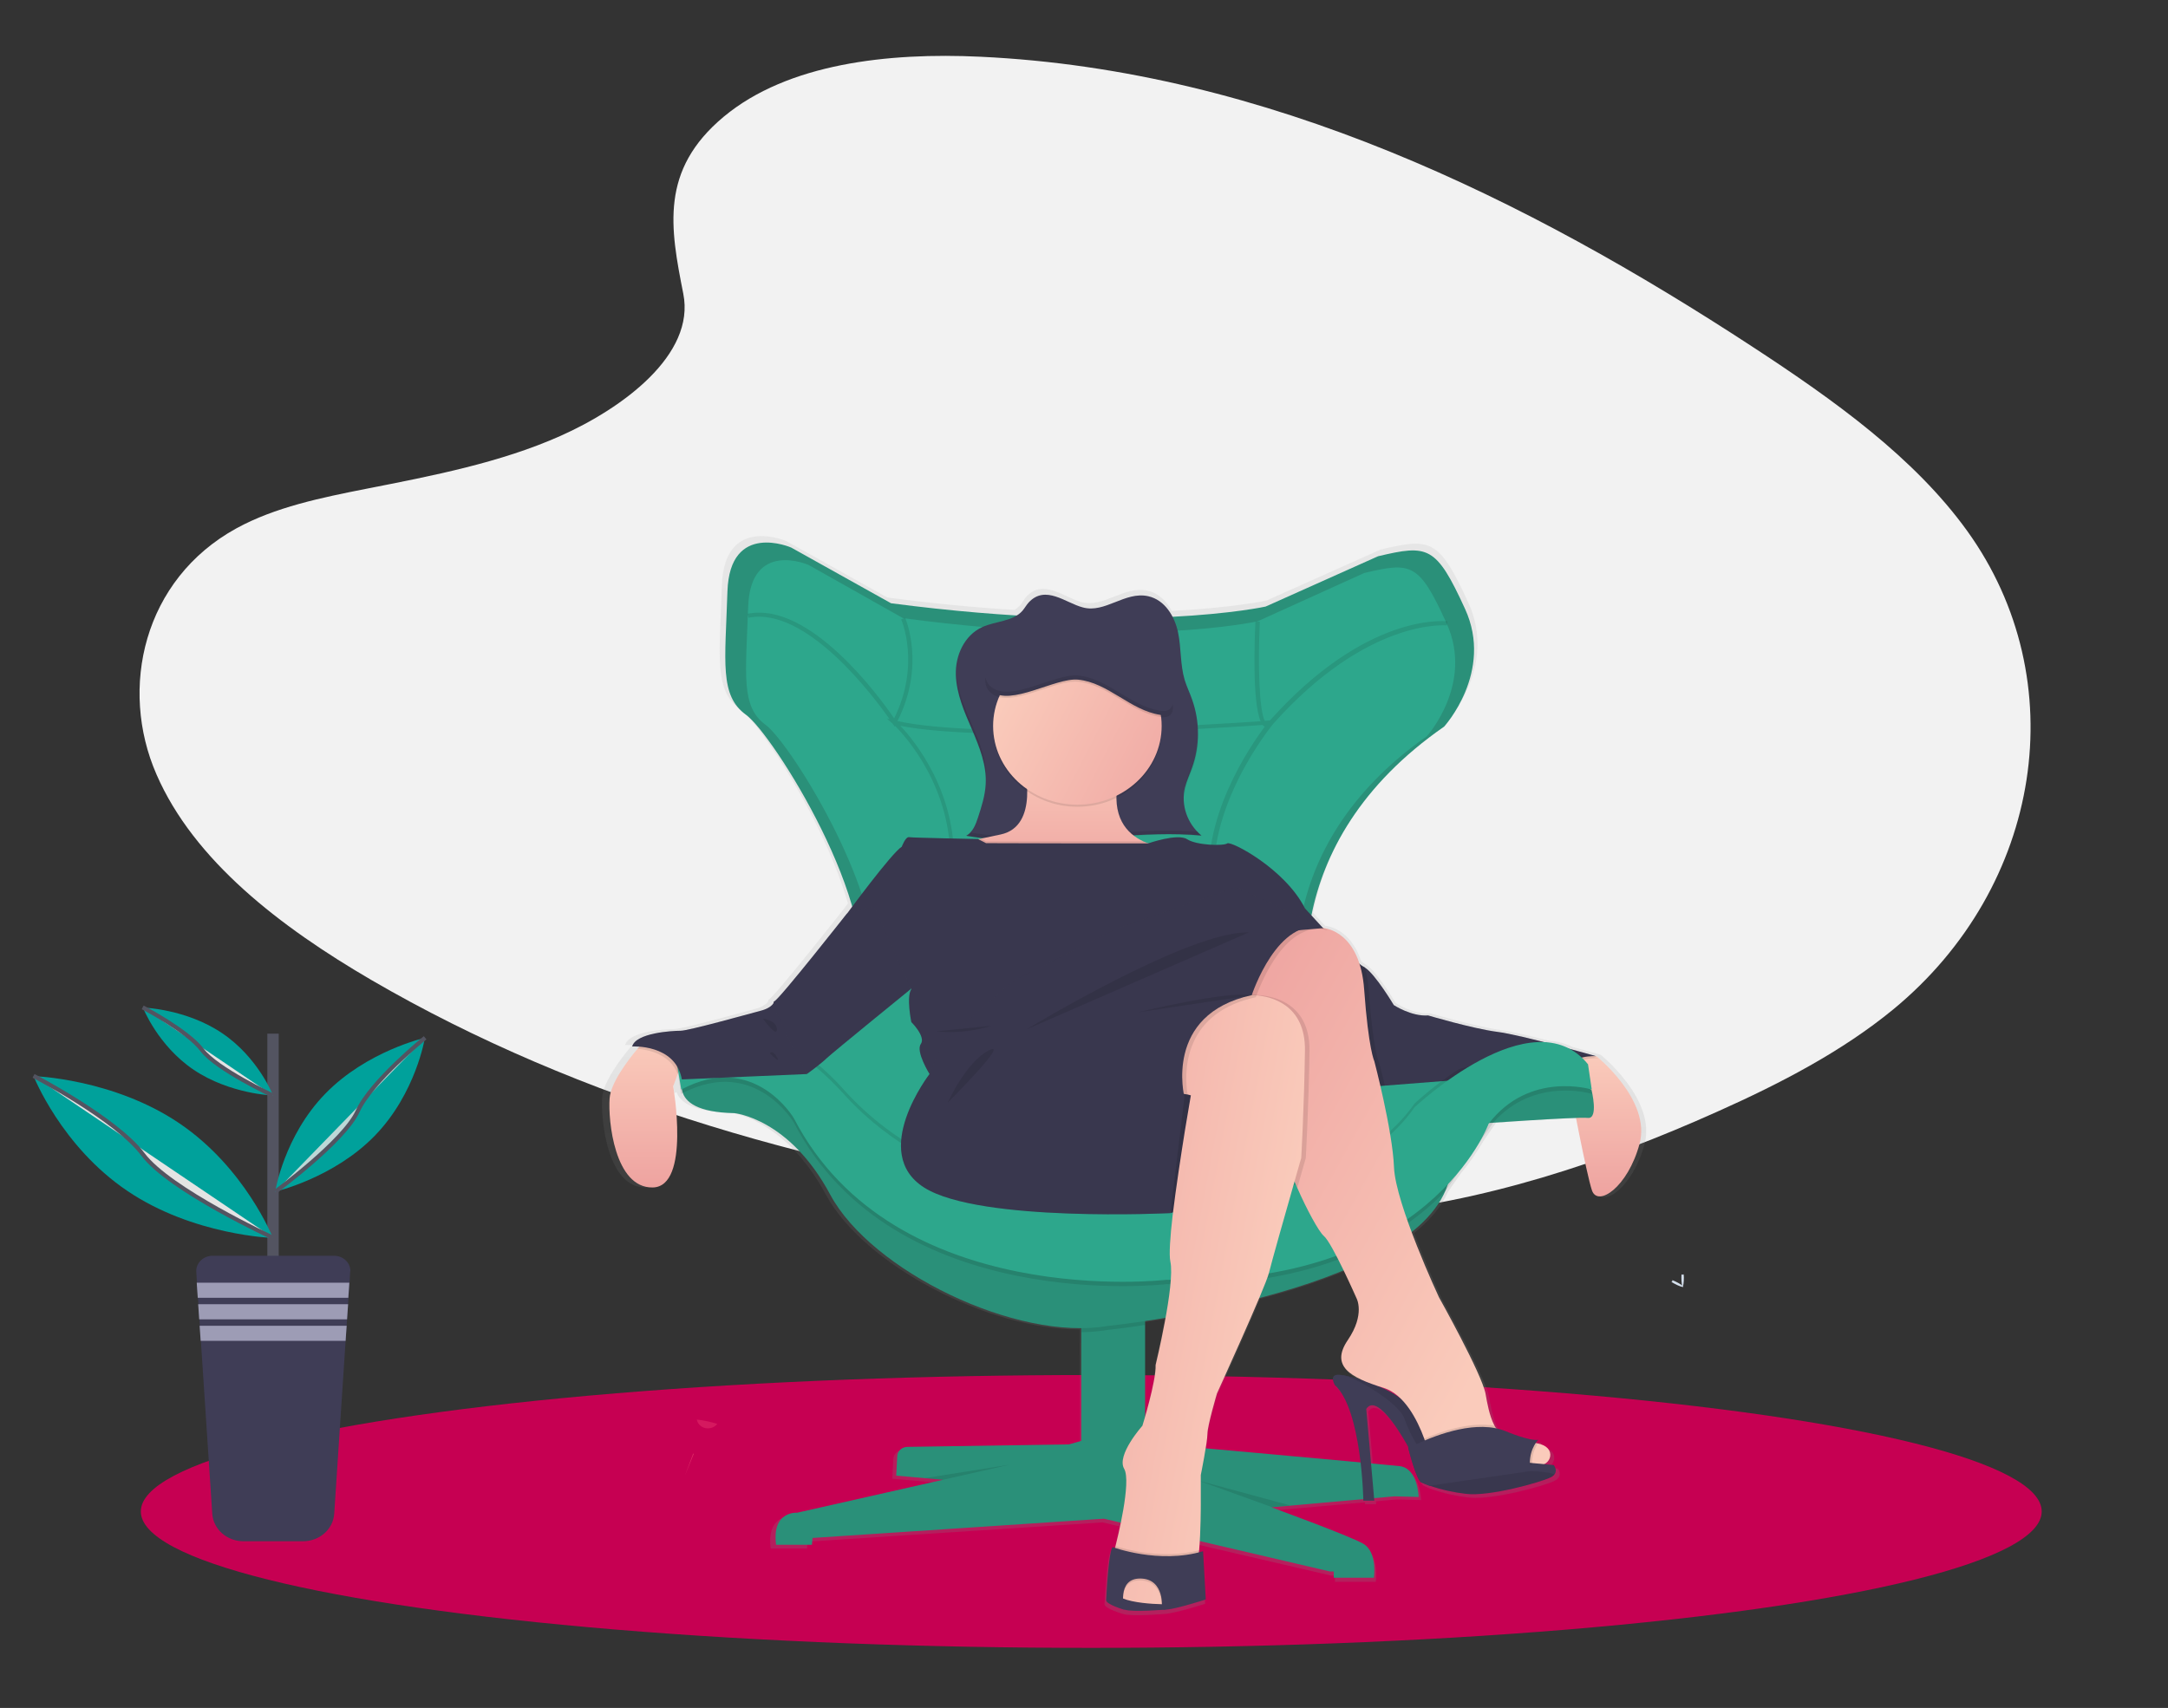 <?xml version="1.0" encoding="utf-8"?>
<!-- Generator: Adobe Illustrator 23.0.1, SVG Export Plug-In . SVG Version: 6.00 Build 0)  -->
<svg version="1.1" id="Camada_1" xmlns="http://www.w3.org/2000/svg" xmlns:xlink="http://www.w3.org/1999/xlink" x="0px" y="0px"
	 viewBox="0 0 1047 825" style="enable-background:new 0 0 1047 825;" xml:space="preserve">
<rect x="0" y="0" width="1047" height="825" fill="#333333" stroke="none"/>
<style type="text/css">
	.st0{fill:none;}
	.st1{fill:#F2F2F2;}
	.st2{fill:#C60052;}
	.st3{fill:url(#Caminho_666_1_);}
	.st4{fill:#2A9079;}
	.st5{opacity:0.1;enable-background:new    ;}
	.st6{fill:url(#Caminho_669_1_);}
	.st7{fill:url(#Caminho_671_1_);}
	.st8{fill:#2DA78C;}
	.st9{fill:#3F3D56;}
	.st10{opacity:0.1;}
	.st11{opacity:0.2;enable-background:new    ;}
	.st12{fill:url(#Caminho_699_1_);}
	.st13{fill:url(#Elipse_169_1_);}
	.st14{fill:url(#Caminho_706_1_);}
	.st15{fill:url(#Caminho_708_1_);}
	.st16{opacity:0.5;fill:#F7567C;enable-background:new    ;}
	.st17{opacity:0.3;fill:#F7567C;enable-background:new    ;}
	.st18{fill:#535461;}
	.st19{fill:#9D9CB5;}
	.st20{fill:#00A19B;}
	.st21{fill:#E4E4E4;stroke:#535461;stroke-width:2;stroke-miterlimit:10;}
	.st22{fill:#BDD8D7;stroke:#535461;stroke-width:2;stroke-miterlimit:10;}
	.st23{fill:#D4DFEC;}
</style>
<rect id="Rectangle_5-2" x="395" y="1146" class="st0" width="499" height="462.7"/>
<g id="Grupo_160" transform="translate(-2250.514 2873)">
	<g id="Grupo_159">
		<path id="Caminho_980" class="st1" d="M2600-2816.6c31-25.8,79.6-31.1,123.9-29c139,6.5,264.6,69.2,373.1,140.2
			c39.3,25.7,78,53.4,103.5,88.8c51.9,72,36.5,171.8-35.7,231.2c-24.6,20.2-54.3,35.7-85,49.4c-54.4,24.4-113,44-174.8,49.6
			c-44,4-88.5,0.7-132.3-4.8c-122.2-15.5-242.2-49.8-342.8-108.4c-44.1-25.7-85.7-57.7-103.8-99.3c-18.2-41.6-6.4-94.2,38.6-118.9
			c18.6-10.2,40.9-14.8,62.7-19.1c32.1-6.3,64.7-12.6,93.7-25.5c29.9-13.3,65.3-39.2,59.4-68.7
			C2574.2-2763,2569.1-2790.8,2600-2816.6z"/>
		<g id="Grupo_142" transform="translate(2250.52 -2871.004)">
			<ellipse id="Elipse_167" class="st2" cx="527" cy="728.1" rx="459" ry="65.9"/>
			
				<linearGradient id="Caminho_666_1_" gradientUnits="userSpaceOnUse" x1="-102.664" y1="-4.472" x2="-102.664" y2="-5.375" gradientTransform="matrix(522.104 0 0 577.468 54144.008 3360.578)">
				<stop  offset="0" style="stop-color:#808080;stop-opacity:0.251"/>
				<stop  offset="0.54" style="stop-color:#808080;stop-opacity:0.122"/>
				<stop  offset="1" style="stop-color:#808080;stop-opacity:0.102"/>
			</linearGradient>
			<path id="Caminho_666" class="st3" d="M773,507.5c0,0-5.9-1.7-13.7-3.8c-3.4-1.7-7.2-2.7-11-2.9c-9.2-2.4-18.7-4.6-23.9-5.3
				c-12.2-1.7-33.6-8-33.6-8c-8.2,0.7-16.8-5-16.8-5s-8.9-15-14-18.3c-0.2-0.1-0.4-0.3-0.6-0.4c-0.7-0.4-1.4-0.9-2-1.4
				c-5.3-16.2-16.9-17.2-17.5-17.2l0,0c-2.2-2.4-4.3-4.6-5.8-6.3c6-30.2,23.8-63.8,64.8-92.3c0,0,24.4-26.7,10.2-57.5
				c-14.2-30.9-18.1-31.4-42.5-25.6l-55,24.6c0,0-15.5,3.4-45.7,5c-2.5-4.7-6.4-8.6-11.8-9.8c-11.3-2.5-21.1,8.5-32,5.5
				c-8.3-2.3-18.3-11.4-26.4-2.6c-1.1,1.2-1.9,2.8-3,4.1c-0.8,0.9-1.7,1.6-2.7,2.3c-18.5-1.1-39-3-61.5-6l-48.7-27.2
				c0,0-30-13.1-31.2,21.4c-1.1,34.5-4,50.7,9.1,60.1c9.4,6.8,40.3,53.4,51.8,93.5c-1.7,2.3-2.8,3.7-2.8,3.7s-32.9,41.7-35.4,42.7
				c-0.2,0.1-0.2,0.3-0.2,0.6c-0.5,1-1.9,2.8-6.6,4c-6.4,1.7-35,9.7-39,9.7s-21.8,1-23.6,7.7c1.1-0.1,2.3,0,3.4,0.1l-0.9,1
				c-4.9,5.9-13.1,16.8-13.6,24.3c-0.7,10.7,2.5,43.7,21.1,43.4s10-49.4,10-49.4l2.2-6l0.1-0.1l1.5,9.9c0.3-0.2,0.6-0.3,1-0.5
				c1.7,4.8,7.8,9.5,25.2,9.8c0,0,26.8,2.3,46.9,39.7c18.2,33.9,78.5,65.4,122.7,65.2v55l-6.1,1.7l-78.9,1.3c-2.7,0-5,2-5.1,4.6
				l-0.5,9.5l22.9,2l-71.2,16c0,0-12.6-1-10.4,15.7h17.5l0.4-3.3l142.4-9.3l8.2,1.9c-1.1,5.6-2.3,10.2-2.6,11.4L538,747
				c0,0.2-0.1,0.4-0.1,0.6c-0.8-0.3-1.3-0.5-1.3-0.5c-1.9,2.1-3,23.5-3.2,25.7s8.9,4.8,8.9,4.8c4.1,1.4,20.2,0,20.2,0l0,0
				c5.3-0.3,19.5-4.9,19.5-4.9l-1.3-23.5c-0.6,0.2-1.2,0.4-1.9,0.5c0-0.3,0.1-0.7,0.1-1c0.1-1.4,0.2-2.9,0.3-4.4l63.7,14.8h1.8v3
				h19.7c0,0,1.8-12.7-5.4-16.7s-44.7-17.7-44.7-17.7l9-0.8l0,0l35.9-3.2v0.9h5.4l-0.1-1.4l10-0.9l11.8,0.3c0,0-0.4-14-9.3-15
				c-1.5-0.2-6.6-0.7-13.9-1.3l-2.3-26.4c5.7-9,20.4,18.4,20.4,18.4s0.1,0.2,0.1,0.6c0.7,2.8,4,15.3,6.2,16.8h0.1
				c1.2,0.6,2.5,1.2,3.9,1.7c5.8,2,11.8,3.3,17.9,4c11.5,1.3,36.5-5.7,41.2-8c0.8-0.4,1.5-0.9,2-1.6c1.6-2.1-0.3-4.4-0.3-4.4l-5-0.5
				c4.4-1.9,5.3-8.8-3-10.1c-0.3-0.1-0.6-0.1-1-0.1c0.4-0.7,0.9-1.3,1.5-1.9c-4.3,0.8-15.7-4.1-15.7-4.1c-1.7-0.7-3.4-1.2-5.1-1.5
				l-0.1-0.2c-0.2-0.3-0.3-0.6-0.5-0.9c-2.5-4.8-3.4-10.8-4.3-15.3c-1.8-9.7-22.7-47.1-22.7-47.1s-7.3-15.6-13.5-32.1
				c7.4-5.9,13.1-12.5,16.4-19.9l0,0l6.1-8.8c4.1-4.9,7.7-10.1,10.9-15.6l6.2-9l0,0c11.6-0.8,30.8-2,40.6-2.3
				c2.8,14.3,6.2,30.8,7.8,35.3c2.9,8.3,17.5-1.3,23.3-22.7S773,507.5,773,507.5z M552.5,683.6v-46.9c3.1-0.5,6.4-1,10.1-1.6
				c-2.2,12-4.8,22.9-4.8,22.9C558,663.8,554.5,676.9,552.5,683.6z M667.1,668.8l1.9,0.6c3,1,5.7,2.6,7.9,4.7
				C673.8,672.1,670.5,670.3,667.1,668.8L667.1,668.8z M655.7,625.6c0,0,4.3,7.7-4.3,20.4c-6.4,9.5-2.6,15.1,6.7,19.4
				c-3.1-1-6.2-1.8-9.3-2.4l0.5,0.2c-7.6-1.5-3.9,4.8-3.9,4.8c7.5,6.8,11,24,12.6,37.6c-19.7-1.8-50.7-4.6-75.7-6.9
				c0.4-2.3,0.7-4.7,0.8-7c0-4,4.7-19.7,4.7-19.7s13.4-29.1,20.7-46.6c14-3.6,27.6-8,40.9-13.4C652.8,619,655.7,625.6,655.7,625.6
				L655.7,625.6z"/>
			<rect id="Retângulo_204" x="522.2" y="628.5" class="st4" width="30.8" height="82.3"/>
			<path id="Caminho_667" class="st4" d="M433.3,701.4l-0.5,9.4l22.6,2L385,728.7c0,0-12.4-1-10.2,15.5h17.3l0.3-3.3l140.7-9.3
				l109.2,25.5h1.8v3h19.4c0,0,1.8-12.6-5.3-16.5c-7.1-4-44.2-17.5-44.2-17.5l59.4-5.3l11.7,0.3c0,0-0.3-13.9-9.2-14.9
				S542.3,694,542.3,694h-20.1l-6,1.7l-77.9,1.2C435.6,696.9,433.4,698.9,433.3,701.4z"/>
			<path id="Caminho_668" class="st5" d="M553,628.5v9.5c-11.1,1.7-18,2.4-18,2.4c-4.2,0.7-8.5,1.1-12.7,1.1v-13H553z"/>
			
				<linearGradient id="Caminho_669_1_" gradientUnits="userSpaceOnUse" x1="-104.779" y1="-8.182" x2="-104.779" y2="-7.279" gradientTransform="matrix(38.528 0 0 76.494 4810.893 1132.667)">
				<stop  offset="0" style="stop-color:#FACBBB"/>
				<stop  offset="1" style="stop-color:#EEA3A0"/>
			</linearGradient>
			<path id="Caminho_669" class="st6" d="M791.8,550.5c-5.7,21.1-20.2,30.7-23,22.5c-2.6-7.5-10.5-49.2-11.8-56.4
				c-0.1-0.7-0.2-1.1-0.2-1.1l-1.4-8.6l12,1l3.6,0.3C770.9,508.2,797.5,529.3,791.8,550.5z"/>
			<path id="Caminho_670" class="st4" d="M331.3,515.5c0,0-12.4,19.5,23.3,20.2c0,0,26.5,2.3,46.3,39.3s90.2,71.1,134,63.5
				c0,0,146.8-14.8,164.3-68.4l12.1-29.1c0,0,50.2-3.6,55.5-3s1.8-13.5,1.8-13.5l-13.1-8.9l-31.1,5L689.1,551l-110.3,48.6
				l-106.4-14.2c0,0-84.1-50.5-84.8-52.9c-0.7-2.3-33.9-23.5-33.9-23.5L331.3,515.5z"/>
			
				<linearGradient id="Caminho_671_1_" gradientUnits="userSpaceOnUse" x1="-104.424" y1="-8.083" x2="-104.424" y2="-7.18" gradientTransform="matrix(37.082 0 0 78.723 4184.436 1136.851)">
				<stop  offset="0" style="stop-color:#FACBBB"/>
				<stop  offset="1" style="stop-color:#EEA3A0"/>
			</linearGradient>
			<path id="Caminho_671" class="st7" d="M330.1,504.2v5l-2.8,7.6l-2.2,5.9c0,0,8.5,48.6-9.9,48.9s-21.6-32.4-20.8-43
				c0.5-7.4,8.6-18.2,13.5-24c2.1-2.5,3.5-4.1,3.5-4.1L330.1,504.2z"/>
			<path id="Caminho_674" class="st4" d="M735.1,510.4L704.8,542c-72.2,78.2-208.3,49.2-255.9,43S377,511,377,511
				c1.8,0.2,3.6,0.1,5.4-0.2c8-1.3,23-7.5,31.7-35c12.3-38.8-40.9-123.2-53.8-132.5s-10.1-25.4-9-59.6s30.8-21.2,30.8-21.2
				l48.2,26.9c118.2,15.5,180.9,1.6,180.9,1.6l54.3-24.3c24.1-5.7,28-5.2,42,25.4c14,30.5-10.1,56.9-10.1,56.9
				c-81.2,56.4-70.6,133.6-57.7,162c8.7,19.2,48.8,12.3,74.1,5.7C726.3,513.5,735.1,510.4,735.1,510.4z"/>
			<path id="Caminho_676" class="st8" d="M724.5,508.4l-28.6,30.2c-68.4,74.9-197.3,47.1-242.3,41.1c-45.1-5.9-68.1-70.9-68.1-70.9
				c1.7,0.2,3.4,0.1,5.1-0.2c7.6-1.2,21.8-7.2,30.1-33.5c11.7-37.2-38.7-118-50.9-126.9c-12.2-8.9-9.6-24.3-8.5-57
				s29.2-20.3,29.2-20.3l45.6,25.7c111.9,14.9,171.3,1.5,171.3,1.5l51.4-23.3c22.8-5.4,26.5-5,39.8,24.3
				c13.3,29.2-9.5,54.5-9.5,54.5c-76.9,54-66.8,127.9-54.6,155.2c8.2,18.4,46.2,11.7,70.2,5.5C716.1,511.4,724.5,508.4,724.5,508.4z
				"/>
			<path id="Caminho_677" class="st9" d="M770.9,508.2c0,0-12.7-1-14.1,7.3l-88,6.9l-21.9,1.7l-23.2-76l-4.4-14.5l11,3.3
				c0,0,4.1,4.5,9.1,9.9c7.1,7.5,16.3,16.9,19.2,18.2c0.2,0.1,0.4,0.2,0.6,0.4c5.1,3.3,13.9,18.1,13.9,18.1s8.5,5.6,16.6,5
				c0,0,21.2,6.3,33.2,7.9C734.9,497.9,770.9,508.2,770.9,508.2z"/>
			<path id="Caminho_678" class="st5" d="M724.5,508.4l-28.6,30.2c-68.4,74.9-197.3,47.1-242.3,41.1c-45.1-5.9-68.1-70.9-68.1-70.9
				c1.7,0.2,3.4,0.1,5.1-0.2c6.2,4.8,12,10.2,17.2,16.1c49.9,55.2,125.5,51.6,125.5,51.6s109.6,12.2,149.9-45.3
				c6.7-6.1,13.8-11.6,21.4-16.6C716.1,511.4,724.5,508.4,724.5,508.4z"/>
			<path id="Caminho_679" class="st5" d="M770.9,508.2c0,0-12.7-1-14.1,7.3l-88,6.9l-21.9,1.7l-23.2-76l-4.4-14.5l11,3.3
				c0,0,4.1,4.5,9.1,9.9c7.1,7.5,16.3,16.9,19.2,18.2c0.2,0.1,0.4,0.2,0.6,0.4c5.1,3.3,13.9,18.1,13.9,18.1s8.5,5.6,16.6,5
				c0,0,21.2,6.3,33.2,7.9C734.9,497.9,770.9,508.2,770.9,508.2z"/>
			<path id="Caminho_680" class="st5" d="M772,509.2c0,0-12.7-1-14.1,7.3l-0.9,0.1c-0.1-0.7-0.2-1.1-0.2-1.1l-1.4-8.6l12,1
				L772,509.2z"/>
			<path id="Caminho_681" class="st5" d="M698,573.4c-21.2,21.9-61.7,47.2-134.7,44.9c0,0-131.5,15.5-179.9-78
				c0,0-18.8-32.1-53.5-14.4l-1,0.5l-2.1-13.9c0,0,31.1-39,81,16.2s125.5,51.6,125.5,51.6s109.6,12.2,149.9-45.3
				c0,0,57-53.9,83.8-20.8l1.5,10l0.3,2.2c0,0-27.9-8.6-47.7,13.9L698,573.4z"/>
			<path id="Caminho_682" class="st8" d="M326.7,510.5c0,0,31.1-39,81,16.2c5.7,6.3,12,12.1,18.8,17.3
				c48.1,37,106.7,34.2,106.7,34.2s109.6,12.2,149.9-45.3c0,0,57-53.9,83.8-20.8l1.8,12.2c0,0-30-9.3-49.8,16.5
				c0,0-28.6,79.3-155.6,75.4c0,0-131.5,15.5-179.9-78c0,0-19.1-32.7-54.4-13.9L326.7,510.5z"/>
			<path id="Caminho_683" class="st5" d="M613.3,346l-2.5,0.2c-2.7-5-3.4-27.1-2.4-47.9l-2.1-0.1c-0.5,9.8-1.5,39,2.5,48.2
				c-25,1.7-135.9,8.8-175.4-0.1c13.7-27,3.8-49.7,3.7-49.9l-1.9,0.8c0.1,0.2,9.5,21.8-3.4,47.8c-6.4-9.4-40.5-56.7-70.8-50.5
				l0.5,1.9c28-5.7,60.9,38.7,68.1,49l-1.3-0.3l2.8,2.5l1,1.4l0.2-0.3c5.1,5.1,27.8,30.1,26.6,67.3c-0.3,10.5,7.1,19.9,21.5,27.3
				c16.2,8.3,38.2,12.5,58,12.5c15.9,0,30.3-2.8,39.2-8.5c7.1-4.6,10.3-10.9,9.3-18.3c-5.9-40.3,27.5-80.8,28.1-81.5
				c45.7-51.1,83.3-47.4,83.7-47.4l0.3-2C697,298,659.6,294.3,613.3,346z M584.5,429.3c1,6.7-1.8,12.2-8.4,16.4
				c-19,12.2-66.9,10.1-95-4.2c-9.5-4.9-20.8-13.2-20.4-25.5c1.2-35.3-18.8-59.9-25.9-67.4c42.2,8.3,152.4,1.2,174.9-0.4
				c0.3,0.3,0.6,0.6,1.1,0.8C603.5,358.8,579.3,394,584.5,429.3L584.5,429.3z"/>
			<path id="Caminho_684" class="st5" d="M578.5,713.1l44.6,12.1l-8.9,0.8L578.5,713.1z"/>
			<path id="Caminho_685" class="st5" d="M455.4,712.8l32.2-7.3l-41,6.5L455.4,712.8z"/>
			<path id="Caminho_686" class="st5" d="M330.1,504.2v5l-2.8,7.6c-3.7-9.6-14-11.7-19.5-12.2c2.1-2.5,3.5-4.1,3.5-4.1L330.1,504.2z
				"/>
			<path id="Caminho_687" class="st9" d="M381.7,483.4l-7.8-1.7c0,0-0.4,3-6.8,4.6c-6.4,1.7-34.6,9.6-38.5,9.6s-21.6,1-23.3,7.6
				c0,0,20.9-1.3,24,15.9l60.5-2.6L381.7,483.4z"/>
			<path id="Caminho_688" class="st5" d="M381.7,483.4l-7.8-1.7c0,0-0.4,3-6.8,4.6c-6.4,1.7-34.6,9.6-38.5,9.6s-21.6,1-23.3,7.6
				c0,0,20.9-1.3,24,15.9l60.5-2.6L381.7,483.4z"/>
			<path id="Caminho_689" class="st9" d="M648.1,662.2c0,0,17.8,9.5,24.5,18.6c4.7,6.6,8.9,13.5,12.6,20.6c0,0,13.3,5.4,3.6-14.3
				C679.1,667.5,648.1,662.2,648.1,662.2z"/>
			<path id="Caminho_690" class="st9" d="M648.1,662.2c0,0,17.8,9.5,24.5,18.6c4.7,6.6,8.9,13.5,12.6,20.6c0,0,13.3,5.4,3.6-14.3
				C679.1,667.5,648.1,662.2,648.1,662.2z"/>
			<path id="Caminho_691" class="st5" d="M648.1,662.2c0,0,17.8,9.5,24.5,18.6c4.7,6.6,8.9,13.5,12.6,20.6c0,0,13.3,5.4,3.6-14.3
				C679.1,667.5,648.1,662.2,648.1,662.2z"/>
			<path id="Caminho_692" class="st9" d="M496.8,289c-1.1,1.2-1.9,2.7-3,4c-4.5,5.2-13,5-19.4,7.9c-8.8,4-13.1,13.9-12.8,23.1
				c0.3,9.2,4.1,17.9,7.8,26.4c3.6,8.5,7.2,17.4,6.6,26.6c-0.3,5.4-2,10.7-3.7,15.9c-1.1,3.4-2.5,7-5.7,8.8
				c9.7,1.6,19.4,2.5,29.3,2.6c28.2,0.4,56.3-5.3,84.3-2.7c-6.9-5.8-9.9-14.6-8-23.1c0.8-3.3,2.3-6.4,3.4-9.6
				c3.9-10.7,3.9-22.3,0.1-33c-1.1-3.2-2.6-6.2-3.6-9.5c-2.2-7.5-1.6-15.4-3.2-23c-1.6-7.6-6.3-15.6-14.4-17.4
				c-11.2-2.5-20.9,8.4-31.6,5.4C514.7,289.3,504.9,280.3,496.8,289z"/>
			<g id="Grupo_141" class="st10">
				<path id="Caminho_693" d="M575.9,369.2c2-5.7,3-11.7,2.9-17.6c-0.1,5.3-1.1,10.6-2.9,15.7c-1.2,3.2-2.7,6.3-3.4,9.6
					c-0.5,2-0.6,4-0.5,6c0.1-1.3,0.2-2.7,0.5-4C573.2,375.5,574.7,372.4,575.9,369.2z"/>
				<path id="Caminho_694" d="M476.3,374.3c0.3-8.9-3.1-17.5-6.7-25.7c-3.6-8.5-7.5-17.1-7.8-26.2v1.8c0.3,9.2,4.1,17.9,7.8,26.4
					C472.9,358.2,476.1,366.2,476.3,374.3z"/>
				<path id="Caminho_695" d="M578.2,399.7c-27.3-2.1-54.7,3.2-82.1,2.8c-9.1-0.1-18.2-0.9-27.2-2.3c-0.6,0.7-1.3,1.2-2.1,1.7
					c9.7,1.6,19.4,2.5,29.3,2.6c28.2,0.4,56.3-5.3,84.3-2.7C579.7,401.2,578.9,400.5,578.2,399.7z"/>
			</g>
			<path id="Caminho_696" class="st9" d="M541.2,768.9l23.3,4l-1.6,2.6c0,0-15.9,1.4-19.9,0C538.9,774.1,541.2,768.9,541.2,768.9z"
				/>
			<path id="Caminho_697" class="st9" d="M565.2,584c0,0,96.6-28.5,93.1-46.7s-89.4-22.6-93.1-17.9C561.4,524.1,565.2,584,565.2,584
				z"/>
			<path id="Caminho_698" class="st11" d="M565.2,584c0,0,96.6-28.5,93.1-46.7s-89.4-22.6-93.1-17.9
				C561.4,524.1,565.2,584,565.2,584z"/>
			
				<linearGradient id="Caminho_699_1_" gradientUnits="userSpaceOnUse" x1="-103.213" y1="-7.989" x2="-103.213" y2="-7.086" gradientTransform="matrix(111.27 0 0 76.036 11995.988 965.358)">
				<stop  offset="0" style="stop-color:#FACBBB"/>
				<stop  offset="1" style="stop-color:#EEA3A0"/>
			</linearGradient>
			<path id="Caminho_699" class="st12" d="M565.2,407.4l-18.3,15.2l-23.3,4l-42.1-5l-23.7-15.2c0,0,4.2-0.9,15.9-3.3l9.5-2
				c19.1-4,11.3-33.4,11.3-33.4s52.3-26.1,45.6,6.9c-3.7,18,4.1,26.1,12,29.8C556.2,406.3,560.7,407.3,565.2,407.4z"/>
			<ellipse id="Elipse_168" class="st5" cx="520.3" cy="349.7" rx="40.7" ry="38"/>
			
				<linearGradient id="Elipse_169_1_" gradientUnits="userSpaceOnUse" x1="-103.863" y1="-7.405" x2="-102.725" y2="-6.816" gradientTransform="matrix(84.24 0 0 84.24 9234.178 954.108)">
				<stop  offset="0" style="stop-color:#FACBBB"/>
				<stop  offset="1" style="stop-color:#EEA3A0"/>
			</linearGradient>
			<ellipse id="Elipse_169" class="st13" cx="520.3" cy="348.7" rx="40.7" ry="38"/>
			<path id="Caminho_700" class="st5" d="M565.2,407.4l-18.3,15.2l-23.3,4l-42.1-5l-23.7-15.2c0,0,4.2-0.9,15.9-3.3l2.5,1.3h75.9
				C556.2,406.2,560.7,407.3,565.2,407.4L565.2,407.4z"/>
			<path id="Caminho_701" class="st9" d="M512.9,405.4h41.6c0,0,14.2-5,18.8-2s17.7,3.3,19.4,2c1.8-1.3,27.9,12.3,37.5,31.4
				l-33.9,25.1l-147.4,54.9c0,0-6.8-10.9-4.2-14.5c2.5-3.6-4.6-10.6-4.6-10.6s-2.5-12.2,0-15.9L409,439.4c0,0,21.6-29.4,26.5-32.4
				c0,0,1.8-4.9,3.5-4.6s33.3,0.9,33.3,0.9l3.9,2L512.9,405.4z"/>
			<path id="Caminho_702" class="st5" d="M512.9,405.4h41.6c0,0,14.2-5,18.8-2s17.7,3.3,19.4,2c1.8-1.3,27.9,12.3,37.5,31.4
				l-3.5,2.6l-30.4,22.5l-147.4,54.9c0,0-6.8-10.9-4.2-14.5c2.5-3.6-4.6-10.6-4.6-10.6s-2.5-12.2,0-15.9L409,439.4
				c0,0,21.6-29.4,26.5-32.4c0,0,1.8-4.9,3.5-4.6s33.3,0.9,33.3,0.9l3.9,2L512.9,405.4z"/>
			<path id="Caminho_703" class="st9" d="M422,435.8l-13.1,3.6c0,0-32.5,41.3-35,42.3s15.9,35,15.9,35s6.4-4.6,9.5-7.6
				c3.2-3,40.6-33.4,40.6-33.4L422,435.8z"/>
			<path id="Caminho_704" class="st5" d="M422,435.8l-13.1,3.6c0,0-32.5,41.3-35,42.3s15.9,35,15.9,35s6.4-4.6,9.5-7.6
				c3.2-3,40.6-33.4,40.6-33.4L422,435.8z"/>
			<path id="Caminho_705" class="st5" d="M668.8,522.4l-21.9,1.7l-23.2-76l15.7-1.3c7.1,7.5,16.3,16.9,19.2,18.2
				c0.2,0.1,0.4,0.2,0.6,0.4c1,3.6,1.6,7.3,1.8,11.1c2.1,28.9,4.9,34.5,4.9,34.5S667.2,515.5,668.8,522.4z"/>
			
				<linearGradient id="Caminho_706_1_" gradientUnits="userSpaceOnUse" x1="-102.86" y1="-5.039" x2="-103.579" y2="-5.801" gradientTransform="matrix(150.197 0 0 287.372 16157.092 2120.192)">
				<stop  offset="0" style="stop-color:#FACBBB"/>
				<stop  offset="1" style="stop-color:#EEA3A0"/>
			</linearGradient>
			<path id="Caminho_706" class="st14" d="M742.3,705.8c-0.6-0.1-1.4-0.2-2.4-0.3l-1-0.1c-12.9-1-48.2-2.6-48.2-2.6
				c-0.7-2.9-1.5-5.8-2.5-8.6c-0.1-0.4-0.3-0.8-0.4-1.3c-3.3-9-9.6-21.4-19.6-24.5c-16.3-5-25.8-10.6-17.3-23.1s4.2-20.2,4.2-20.2
				s-11.8-26.8-15.8-30.1c-2.4-2-8.3-12.9-12.8-23.2c-0.4-1-0.9-2-1.3-3c-2.5-6-4.4-11.5-4.5-14.1c-0.3-7-13.7-64.8-16-74.6
				c-0.2-0.9-0.3-1.4-0.3-1.4c0-0.2,0-0.3-0.1-0.5c-0.6-3.5-4-26.9,13.2-30l21.7-1.9l0,0c0.7,0.1,17.6,1.5,19.6,29.8
				c2.1,28.9,4.9,34.5,4.9,34.5s8.8,33.4,9.5,51.2s21.7,62.8,21.7,62.8s20.7,37,22.5,46.6c0.8,4.5,1.8,10.4,4.2,15.2
				c0.2,0.3,0.3,0.6,0.5,0.9c2.8,4.8,7.3,8.3,15.1,7.7c1.2-0.1,2.4-0.1,3.6,0c0.5,0,1,0.1,1.5,0.2
				C752.4,696.9,749.1,706.7,742.3,705.8z"/>
			<path id="Caminho_707" class="st5" d="M632.4,505.5c-0.4,27.8-1.8,51.9-1.8,51.9s-1.8,6.2-4.1,14.4c-3.1-7.2-5.6-14-5.8-17.2
				c-0.4-7.5-16.3-76-16.3-76c0-0.2,0-0.3-0.1-0.5l2.2,0.5C606.5,478.8,632.7,477.7,632.4,505.5z"/>
			
				<linearGradient id="Caminho_708_1_" gradientUnits="userSpaceOnUse" x1="-104.195" y1="-5.801" x2="-103.098" y2="-5.099" gradientTransform="matrix(96.268 0 0 328.6 10532.966 2359.378)">
				<stop  offset="0" style="stop-color:#EEA3A0"/>
				<stop  offset="1" style="stop-color:#FACBBB"/>
			</linearGradient>
			<path id="Caminho_708" class="st15" d="M630.2,505.5c-0.4,27.8-1.8,51.9-1.8,51.9s-1.4,4.7-3.3,11.5c-4.2,14.7-11.1,39-12.3,44
				c-1.8,7.2-25.1,58.2-25.1,58.2s-4.6,15.5-4.6,19.5s-3.2,19.9-3.2,19.9v14.2c0,0,0,13.3-0.8,22.1c-0.1,0.7-0.2,1.4-0.2,2
				c-0.4,2.8-0.8,4.9-1.4,5.6c-2.5,2.7-13.1,18.5-13.1,18.5s-1.4,0-3.5,0l0,0c-4.8-0.1-13.6-0.7-18.7-2.8c-1.5-0.5-2.8-1.5-3.6-2.7
				c-2.6-4.8-1-16.4-0.3-20.6c0.2-1,0.3-1.6,0.3-1.6c0-0.1,0-0.2,0.1-0.3c0.8-3.2,7.8-31.1,4.2-37.4c-3.9-6.6,8.8-20.8,8.8-20.8
				s6.7-21.5,6.4-29.4c0,0,9.5-39,7.1-49.9c-0.7-3.3-0.1-11.9,1.1-22.3c1.6-13.3,4.1-29.5,6-41.4c1.6-9.7,2.8-16.6,2.8-16.6
				s-0.6-0.2-1.5-0.4c-2.5-0.5-7.3-1.2-10.1,0.7c-3.9,2.6-2.5-28.1-2.5-28.1l31.4-23l12,2.4c0.8,0,1.6,0,2.4,0.1
				C613.4,479.4,630.5,482.9,630.2,505.5z"/>
			<path id="Caminho_709" class="st9" d="M750.7,710.2c-0.5,0.6-1.2,1.2-2,1.5c-4.7,2.3-29.4,9.3-40.7,7.9c-6-0.7-12-2-17.7-4
				c-1.3-0.5-2.6-1-3.9-1.6h-0.1c-2.2-1.4-5.5-13.8-6.2-16.6c-0.1-0.4-0.1-0.6-0.1-0.6s-14.5-27.1-20.2-18.2l3.9,44.3h-5.3
				c0,0-0.7-44-13.8-55.9c0,0-3.8-6.5,4.2-4.6s27.2,13.9,29.4,20.8c1.5,4.2,3.4,8.3,5.8,12.2c1.5,2.6,2.7,4.3,2.7,4.3l52,4.9
				l11.7,1.1C750.4,705.9,752.3,708.1,750.7,710.2z"/>
			<path id="Caminho_710" class="st5" d="M750.7,710.2c-0.5,0.6-1.2,1.2-2,1.5c-4.7,2.3-29.4,9.3-40.7,7.9c-6-0.7-12-2-17.7-4
				c-1.3-0.5-2.6-1-3.9-1.6h-0.1c11.4-1.9,36.5-5.7,52.6-5.4C744,708.7,748.1,709.2,750.7,710.2z"/>
			<path id="Caminho_711" class="st5" d="M738.8,703.8c0,0.5,0,1.1,0.1,1.7c-12.9-1-48.2-2.6-48.2-2.6c-0.8-3.4-1.8-6.7-3-9.9
				c9.3-4,22.6-8.3,34.1-6.3c2.7,5.3,7.3,9.3,15.6,8.6c1.2-0.1,2.4-0.1,3.6,0C739.5,697.9,738.8,700.8,738.8,703.8L738.8,703.8z"/>
			<path id="Caminho_712" class="st5" d="M739.9,704.8v0.8l-1-0.1c-12.9-1-48.2-2.6-48.2-2.6c-0.7-2.9-1.5-5.8-2.5-8.6
				c9.2-4,22.5-8.4,34.1-6.6c2.8,4.8,7.3,8.3,15.1,7.7c1.2-0.1,2.4-0.1,3.6,0c0.5,0,1,0.1,1.5,0.2
				C740.8,698.2,739.8,701.5,739.9,704.8z"/>
			<path id="Caminho_713" class="st9" d="M738.8,704.8c0,1.3,0.1,2.6,0.3,3.8H739l-48.7,7.1c-1.3-0.5-2.6-1-3.9-1.6h-0.1
				c-2.2-1.4-5.5-13.8-6.2-16.6c1.1-0.6,2.4-1.2,3.9-1.9c10.6-4.9,29.4-11.9,43.3-6.2c0,0,11.3,4.8,15.6,4.1
				C743,693.3,738.8,697.4,738.8,704.8z"/>
			<path id="Caminho_714" class="st5" d="M579,748.8c-0.4,2.8-0.8,4.9-1.4,5.6c-2.5,2.7-13.1,18.5-13.1,18.5s-1.4,0-3.5,0
				c-0.3-4.3-2-11.3-10.3-11.5c-6.5-0.1-8.2,4.5-8.4,8.6c-1.5-0.5-2.8-1.5-3.6-2.7c-2.6-4.8-1-16.4-0.3-20.6
				C543,748.2,561.2,753.5,579,748.8z"/>
			<path id="Caminho_715" class="st5" d="M579.2,746.8c-0.1,0.7-0.2,1.4-0.2,2c-0.4,2.8-0.8,4.9-1.4,5.6
				c-2.5,2.7-13.1,18.5-13.1,18.5s-1.4,0-3.5,0c0.1-3.5-0.6-13.3-10.3-13.4c-7.6-0.1-8.7,6.1-8.4,10.6c-1.5-0.5-2.8-1.5-3.6-2.7
				c-2.6-4.8-1-16.4-0.3-20.6c0.2-1,0.3-1.6,0.3-1.6c0-0.1,0-0.2,0.1-0.3C543.9,746.5,561.8,751.4,579.2,746.8z"/>
			<path id="Caminho_716" class="st9" d="M537.3,745.3c0,0,22.4,8.4,43.7,2l1.3,23.3c0,0-20.4,6.7-21.2,4.5c0,0,1.6-14.4-10.3-14.6
				c-11.8-0.2-7.8,15.1-7.8,15.1s-9-2.6-8.8-4.7C534.3,768.6,535.4,747.3,537.3,745.3z"/>
			<path id="Caminho_717" class="st5" d="M641.3,447.4c-20.1-5.6-32.4,25.6-34.5,31.4c-0.2,0.6-0.3,0.9-0.3,0.9
				c-0.6,0.1-1.2,0.3-1.8,0.4c-34.6,8.5-32.6,37.9-31.2,46.5c-2.5-0.5-7.3-1.2-10.1,0.7c-3.9,2.6-2.5-28.1-2.5-28.1l31.5-22.9
				l12,2.4c0-0.2,0-0.3-0.1-0.5c-0.6-3.5-4-26.9,13.2-30l21.7-1.9l0,0L641.3,447.4z"/>
			<path id="Caminho_718" class="st9" d="M456,500.6l-7.1,16.2c0,0-29.3,38-2.5,54.9c26.9,16.9,118.8,12.3,118.8,12.3l6.8-56
				c0,0-10.3-40,32.5-49.3c0,0,12.6-38.5,34.8-32.3L597,426.5l-58,20.2l-49.1,24.8L456,500.6z"/>
			<path id="Caminho_719" class="st5" d="M456,500.6l-7.1,16.2c0,0-29.3,38-2.5,54.9c26.9,16.9,118.8,12.3,118.8,12.3l6.8-56
				c0,0-10.3-40,32.5-49.3c0,0,12.6-38.5,34.8-32.3L597,426.5l-58,20.2l-49.1,24.8L456,500.6z"/>
			<path id="Caminho_720" class="st5" d="M457.7,530.6c0,0,8.8-19.6,19.8-25.2C488.5,499.9,457.7,530.6,457.7,530.6z"/>
			<path id="Caminho_721" class="st5" d="M495.6,495.3c0,0,78.8-47.9,107.5-46.9L495.6,495.3z"/>
			<path id="Caminho_722" class="st5" d="M520.6,327.3c14.6,1.4,25.2,14.8,39.7,17c1.2,0.3,2.5,0.2,3.7-0.2
				c3.7-1.5,2.5-6.7,0.7-10.1c-2.7-5.1-5.5-10.1-8.2-15.2c-2-3.7-4.2-7.6-7.6-10.3c-3-2.1-6.4-3.7-10-4.6c-14-4.2-29.7-5.3-43,0.6
				c-7.5,3.3-27.5,20.3-17,28.5C488.3,340.3,509.5,326.2,520.6,327.3z"/>
			<path id="Caminho_723" class="st9" d="M520.6,326.3c14.6,1.4,25.2,14.8,39.7,17c1.2,0.3,2.5,0.2,3.7-0.2
				c3.7-1.5,2.5-6.7,0.7-10.1c-2.7-5.1-5.5-10.1-8.2-15.2c-2-3.7-4.2-7.6-7.6-10.3c-3-2.1-6.4-3.7-10-4.6c-14-4.2-29.7-5.3-43,0.6
				c-7.5,3.3-27.5,20.3-17,28.5C488.3,339.3,509.5,325.3,520.6,326.3z"/>
			<path id="Caminho_724" class="st5" d="M452.2,496.2c8.9,0.9,18,0,26.5-2.7"/>
			<path id="Caminho_725" class="st5" d="M368.4,490c0,0,6.8,0.9,6.8,5.2C375.2,499.6,368.4,490,368.4,490z"/>
			<path id="Caminho_726" class="st5" d="M371.8,506.8c0,0,1.2-2,3.4,1.8C377.3,512.5,371.8,506.8,371.8,506.8z"/>
			<path id="Caminho_727" class="st5" d="M564,341.1c-1.2,0.4-2.5,0.5-3.7,0.2c-14.5-2.2-25.1-15.6-39.7-17
				c-11.1-1-32.3,13-41.7,5.7c-1.6-1.2-2.7-2.9-2.9-4.8c-0.4,2.6,0.7,5.2,2.9,6.8c9.4,7.3,30.6-6.7,41.7-5.7
				c14.6,1.4,25.2,14.8,39.7,17c1.2,0.3,2.5,0.2,3.7-0.2c2.1-0.9,2.6-2.9,2.3-5.1C566.2,339.3,565.3,340.5,564,341.1z"/>
			<path id="Caminho_728" class="st5" d="M549.5,487c0,0,43.2-10.6,54.9-8.2L549.5,487z"/>
			<path id="Caminho_731" class="st16" d="M335.1,700.2l-4.3,10.5l3.9-10.5"/>
			<path id="Caminho_734" class="st17" d="M336.5,683.7c0.5,2.8,3.3,4.7,6.3,4.2c1.4-0.2,2.7-1,3.6-2.1
				C343.2,684.8,339.9,684.1,336.5,683.7z"/>
			<rect id="Retângulo_206" x="129.1" y="497.3" class="st18" width="5.5" height="115.4"/>
			<path id="Caminho_735" class="st9" d="M169.1,612.4l-0.3,5.2l-0.5,7.3l-0.2,3.1l-0.5,7.3l-0.2,3.1l-0.5,7.3l-5.5,83.5
				c-0.5,7.5-7.1,13.3-15.1,13.3h-28.7c-8,0-14.6-5.8-15.1-13.3L97,645.7l-0.5-7.3l-0.2-3.1l-0.5-7.3l-0.2-3.1l-0.5-7.3l-0.3-5.2
				c-0.3-4,3-7.5,7.3-7.8c0.2,0,0.3,0,0.5,0h58.8c4.3,0,7.8,3.3,7.8,7.3C169.1,612.1,169.1,612.3,169.1,612.4z"/>
			<path id="Caminho_736" class="st19" d="M168.7,617.6l-0.5,7.3H95.5l-0.5-7.3H168.7z"/>
			<path id="Caminho_737" class="st19" d="M168.1,628l-0.5,7.3H96.2l-0.5-7.3H168.1z"/>
			<path id="Caminho_738" class="st19" d="M167.4,638.4l-0.5,7.3h-70l-0.5-7.3H167.4z"/>
			<path id="Caminho_739" class="st20" d="M86.6,540.6c31.9,21.6,45.2,55.4,45.2,55.4s-38.5-1.2-70.4-22.8s-45.2-55.4-45.2-55.4
				S54.7,519,86.6,540.6z"/>
			<path id="Caminho_740" class="st21" d="M16.2,517.7c0,0,40,20.8,52.8,37.9c12.8,17.2,62.9,40.3,62.9,40.3"/>
			<path id="Caminho_741" class="st20" d="M107.3,497.1c17.4,11.7,24.6,30.1,24.6,30.1s-20.9-0.7-38.3-12.4S69,484.7,69,484.7
				S89.9,485.3,107.3,497.1z"/>
			<path id="Caminho_742" class="st21" d="M68.9,484.6c0,0,21.7,11.3,28.7,20.6c7,9.3,34.2,22,34.2,22"/>
			<path id="Caminho_743" class="st20" d="M157.1,526.3c-20,20.5-24.2,47.3-24.2,47.3s28.2-6.5,48.1-27s24.2-47.3,24.2-47.3
				S177.1,505.7,157.1,526.3z"/>
			<path id="Caminho_744" class="st22" d="M205.3,499.3c0,0-26,21-32.6,35.5c-6.6,14.5-39.7,38.8-39.7,38.8"/>
			<path id="Caminho_753" class="st23" d="M812,615.1c0,2.4,0.3,4.3,0.6,4.3s0.6-1.9,0.6-4.3c0-2.4-0.4-1.3-0.7-1.3
				S812,612.7,812,615.1z"/>
			<path id="Caminho_754" class="st23" d="M808.5,618c2.2,1.2,4.2,1.9,4.4,1.6c0.2-0.3-1.5-1.5-3.8-2.6c-2.2-1.1-1.4-0.3-1.5,0
				S806.2,616.8,808.5,618z"/>
		</g>
	</g>
</g>
</svg>
